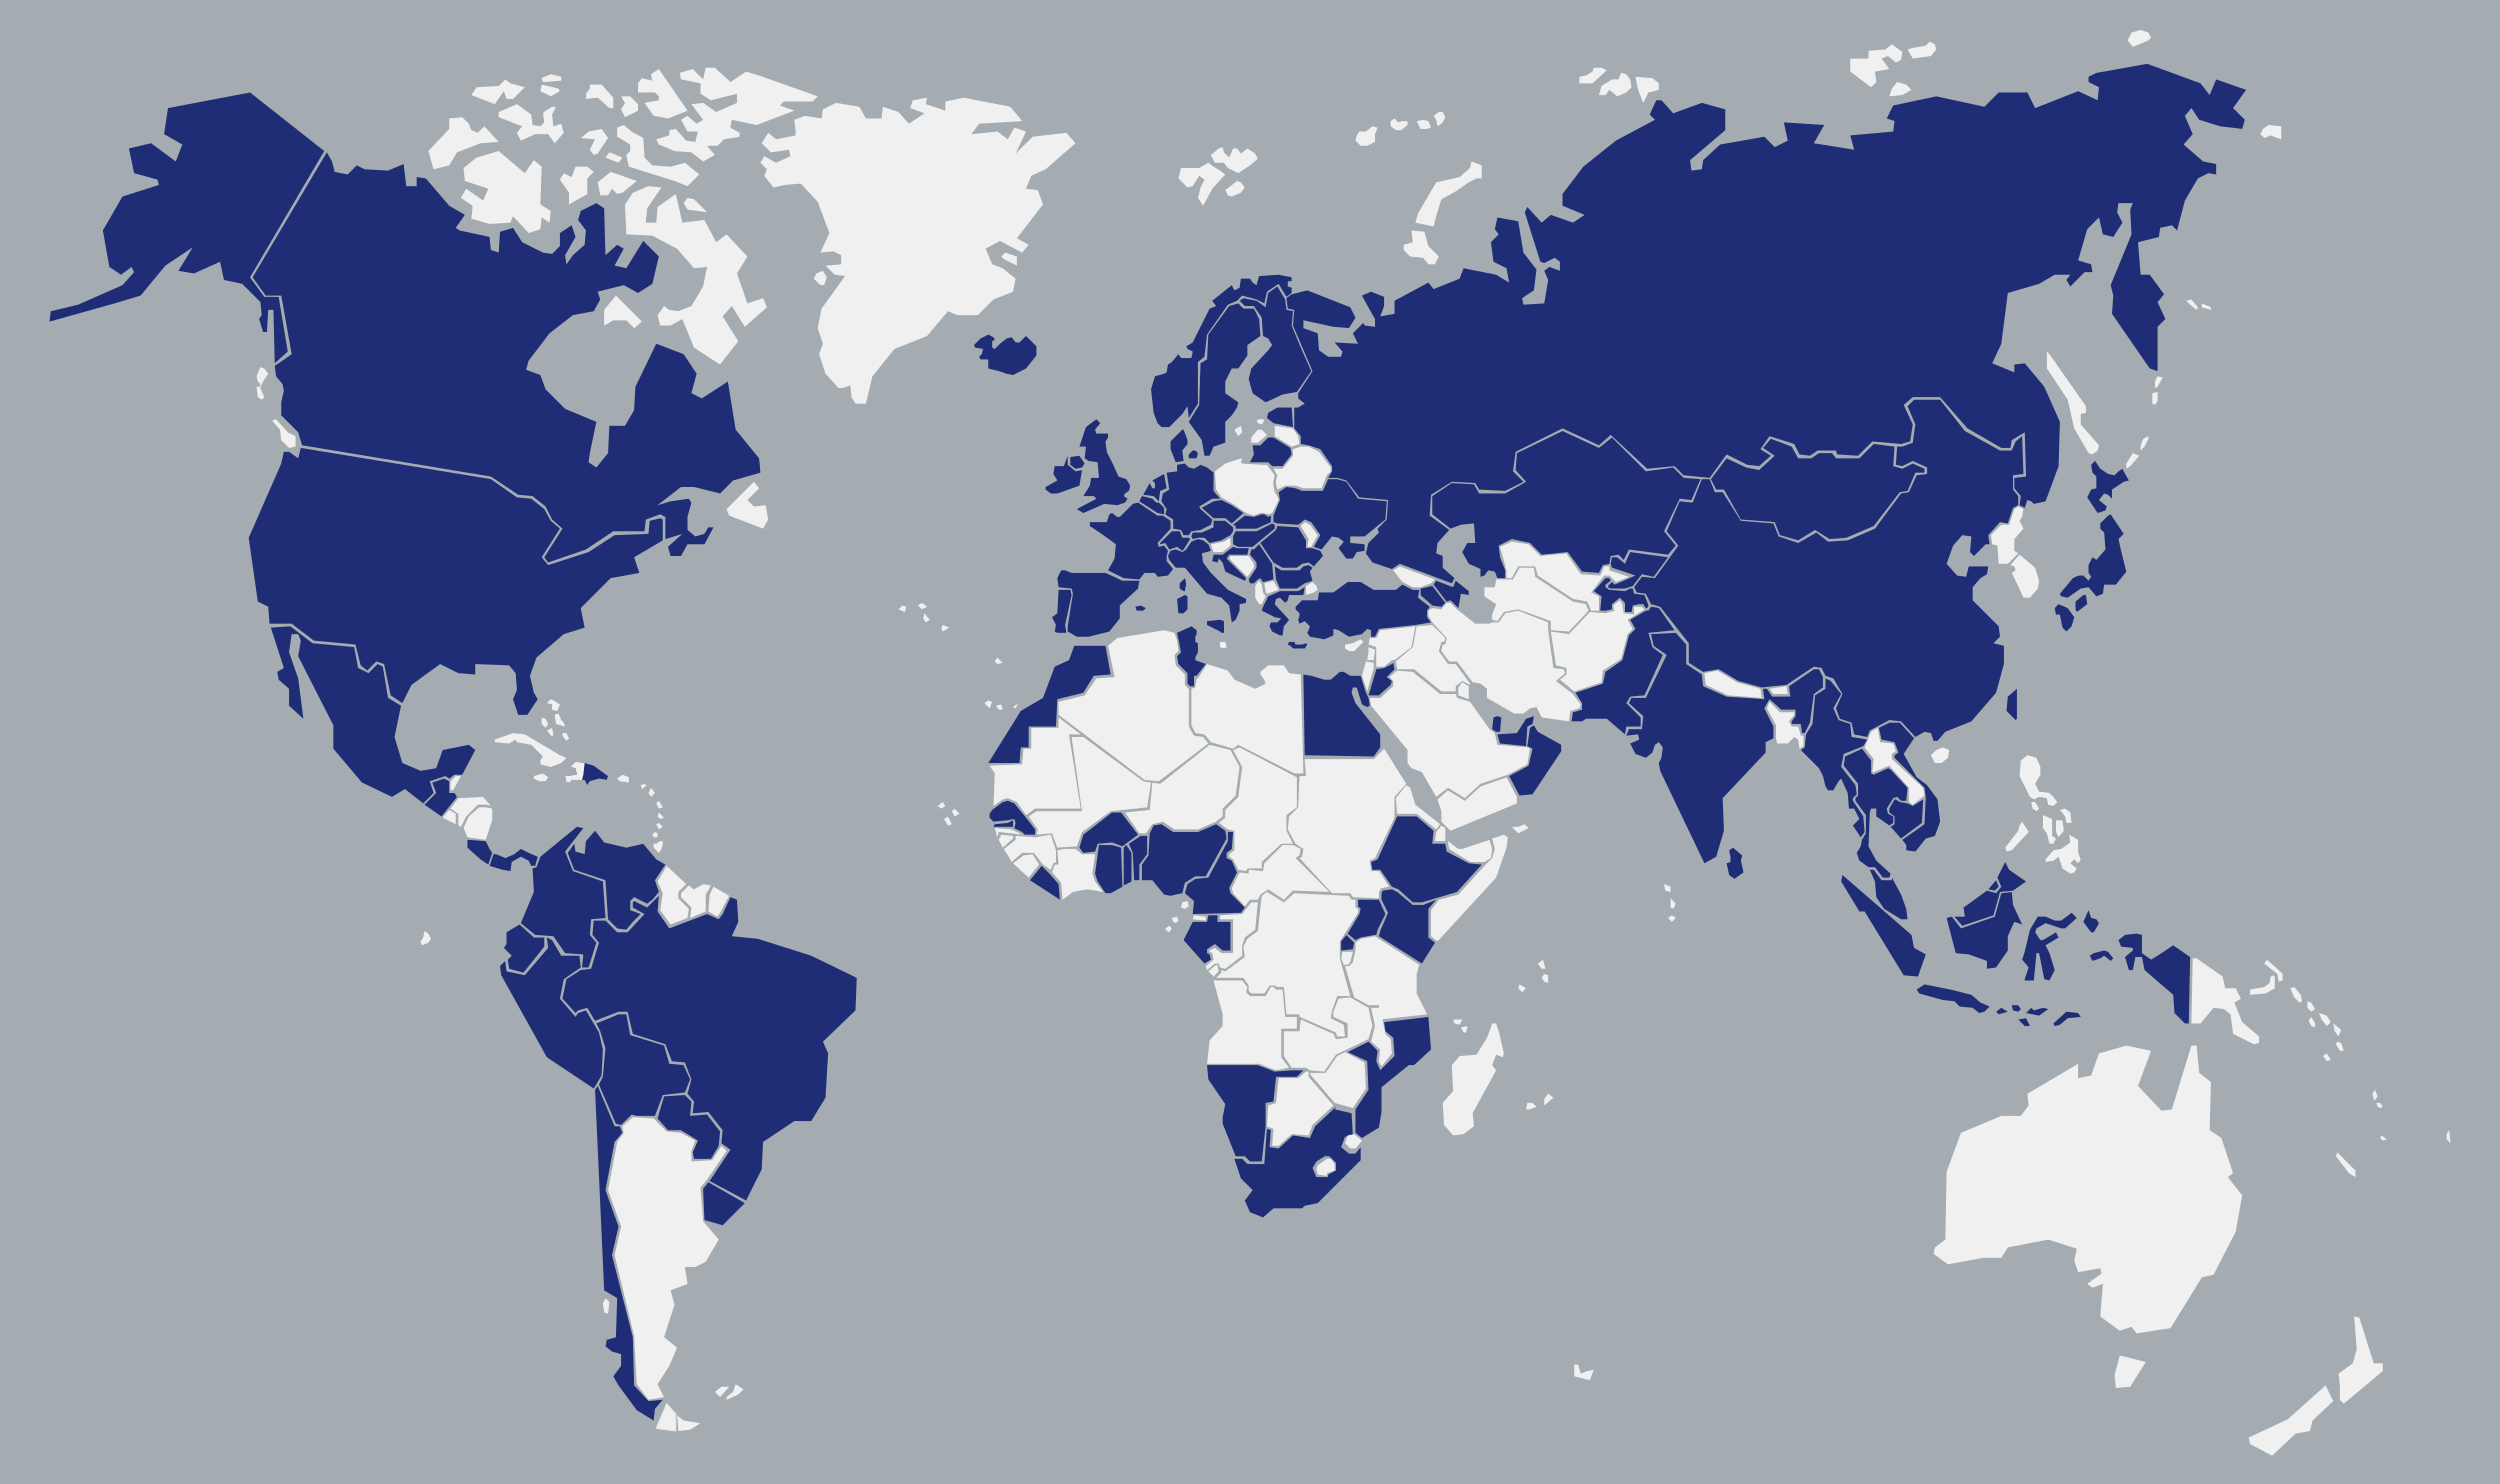 <?xml version="1.0" encoding="UTF-8"?>
<!DOCTYPE svg PUBLIC "-//W3C//DTD SVG 1.1//EN" "http://www.w3.org/Graphics/SVG/1.1/DTD/svg11.dtd">
<!-- Creator: CorelDRAW X6 -->
<svg xmlns="http://www.w3.org/2000/svg" xml:space="preserve" width="1920px" height="1140px" version="1.1" style="shape-rendering:geometricPrecision; text-rendering:geometricPrecision; image-rendering:optimizeQuality; fill-rule:evenodd; clip-rule:evenodd"
viewBox="0 0 1920 1140"
 xmlns:xlink="http://www.w3.org/1999/xlink"
 baseProfile="tiny"
 xmlns:svg="http://www.w3.org/2000/svg">
 <rect x="0" y="0" width="1920" height="1140" fill="#808080" stroke="none"/>
 <defs>
  <style type="text/css">
   <![CDATA[
    .str0 {stroke:#E6E6E6;stroke-width:0.864}
    .fil1 {fill:#1F2D76}
    .fil2 {fill:#F0F0F0}
    .fil0 {fill:#D9EFFB;fill-opacity:0.4}
   ]]>
  </style>
 </defs>
 <g id="Layer_x0020_2">
  <polygon class="fil0" points="0,0 1920,0 1920,1140 0,1140 "/>
 </g>
 <g id="Layer_x0020_1">
  <polygon id="kalimantan" class="fil1" points="1537,686 1532,704 1506,713 1499,704 1495,705 1502,732 1512,733 1526,738 1526,744 1533,743 1542,730 1542,719 1547,708 1553,710 1546,695 1545,685 1537,686 "/>
  <polygon id="mexico" class="fil1" points="208,482 218,513 213,516 214,522 222,529 222,542 233,552 229,521 222,501 224,487 229,487 231,492 229,504 256,557 256,575 278,601 301,612 311,606 325,617 333,609 330,600 342,596 345,598 349,595 355,595 365,576 360,572 340,576 335,590 323,592 309,586 303,566 308,542 298,536 294,512 290,510 283,517 275,513 272,497 240,494 223,481 208,482 "/>
  <polygon id="estonia" class="fil1" points="992,313 981,313 974,317 973,321 978,325 993,328 992,313 "/>
  <polygon id="algeria" class="fil2" points="902,486 894,484 858,490 851,496 856,520 842,521 833,534 813,539 813,549 879,599 890,600 928,571 924,566 917,565 913,558 913,529 910,526 910,518 903,511 902,503 905,500 904,492 902,486 "/>
  <polygon id="morocco" class="fil1" points="849,496 825,496 821,507 810,512 801,536 784,546 759,586 783,586 784,574 790,574 790,558 811,558 812,537 832,532 840,519 853,518 849,496 "/>
  <polygon id="senegal" class="fil1" points="770,616 762,622 760,625 760,628 763,631 773,630 779,629 780,632 779,636 785,639 787,641 795,641 795,637 788,628 779,617 774,615 770,616 "/>
  <polygon id="liberia" class="fil1" points="791,676 814,691 813,679 806,671 800,665 791,676 "/>
  <polygon id="burkina" class="fil1" points="854,624 861,624 874,641 862,650 854,647 843,648 841,654 832,655 829,651 832,641 854,624 "/>
  <polygon id="ghana" class="fil1" points="841,671 843,677 849,686 853,686 862,681 861,651 854,649 844,649 841,671 "/>
  <polygon id="togo" class="fil1" points="863,680 869,677 869,655 865,649 863,651 863,680 "/>
  <polygon id="benin" class="fil1" points="871,676 875,676 875,664 881,656 881,642 876,642 867,648 870,655 871,676 "/>
  <polygon id="nigeria" class="fil1" points="877,676 885,676 894,687 899,688 903,687 908,686 910,678 918,673 926,673 942,644 941,638 934,633 920,639 901,639 892,633 886,634 883,640 882,657 877,664 877,676 "/>
  <polygon id="tunisia" class="fil1" points="904,486 915,481 919,484 919,487 918,489 918,493 920,494 920,501 918,505 918,507 926,510 919,519 917,519 917,527 914,527 912,525 912,517 905,510 904,504 907,501 904,486 "/>
  <polygon id="egypt" class="fil1" points="1001,518 1007,519 1017,522 1022,522 1029,516 1032,516 1037,519 1044,519 1045,519 1049,532 1051,536 1052,542 1050,543 1046,541 1042,528 1039,528 1038,532 1041,540 1060,564 1060,574 1055,581 1002,580 1001,518 "/>
  <polygon id="cameroon" class="fil1" points="910,686 917,692 916,702 953,701 956,697 945,686 944,682 950,670 946,661 942,659 942,655 946,652 947,639 943,639 943,646 928,674 918,675 912,679 910,686 "/>
  <polygon id="ethiopia" class="fil1" points="1058,660 1073,627 1088,627 1101,638 1100,648 1110,648 1111,654 1128,663 1138,664 1119,685 1092,693 1085,693 1074,683 1069,681 1060,668 1054,668 1053,662 1058,660 "/>
  <polygon id="gabon" class="fil1" points="928,703 927,708 916,708 909,722 925,740 930,737 929,733 927,732 927,729 933,725 939,730 945,730 945,708 935,708 935,703 928,703 "/>
  <polygon id="rwanda" class="fil1" points="1034,718 1040,724 1039,729 1030,730 1030,723 1034,718 "/>
  <polygon id="uganda" class="fil1" points="1035,717 1041,722 1045,720 1056,718 1057,718 1058,714 1064,702 1059,691 1043,691 1043,696 1045,698 1044,702 1035,717 "/>
  <polygon id="kenya" class="fil1" points="1061,691 1066,701 1060,715 1059,719 1092,740 1102,724 1097,720 1097,698 1103,691 1093,695 1085,695 1073,685 1069,683 1062,684 1061,686 1061,691 "/>
  <polygon id="mozambique" class="fil1" points="1041,870 1046,874 1059,866 1061,854 1061,835 1082,818 1086,818 1099,806 1097,781 1063,785 1064,792 1070,797 1071,811 1060,822 1057,815 1058,807 1051,800 1035,808 1050,815 1051,837 1041,852 1041,870 "/>
  <polygon id="namibia" class="fil1" points="949,888 956,888 960,892 969,892 972,865 972,847 978,846 980,827 996,827 1001,822 992,822 979,823 966,818 927,818 928,829 941,848 939,858 939,863 949,888 "/>
  <polygon id="botswana" class="fil2" points="973,865 978,867 977,880 982,880 992,871 1005,872 1008,864 1024,849 1005,827 1005,823 1003,823 997,828 982,828 980,847 974,849 973,865 "/>
  <path id="south_x0020_africa" class="fil1" d="M1026 850l-16 15 -4 9 -13 -2 -11 10 -7 -1 1 -13 -3 -1 -2 27 -13 0 -4 -4 -6 0 5 15 9 9 -6 8 4 9 10 4 8 -7 22 0 2 -2 10 -2 33 -33 0 -10 -4 5 -5 0 -6 -5 3 -8 6 -1 -1 -17 -13 -3 0 0zm-8 38l3 0 5 5 0 6 -6 3 0 2 -9 0 -3 -7 3 -5 8 -5 0 0z"/>
  <polygon id="australia" class="fil2" points="1495,900 1494,952 1486,958 1485,963 1496,971 1523,966 1537,966 1542,958 1573,952 1595,959 1593,968 1596,977 1613,974 1614,978 1603,986 1607,989 1615,986 1613,1011 1628,1022 1637,1019 1641,1024 1667,1020 1691,981 1700,979 1717,946 1722,918 1711,904 1715,901 1706,874 1697,868 1698,831 1689,824 1687,803 1683,803 1668,852 1660,853 1642,834 1652,807 1633,803 1612,809 1606,826 1596,828 1596,817 1557,840 1558,849 1552,857 1537,857 1506,870 1495,900 "/>
  <polygon id="sumatra" class="fil1" points="1415,672 1414,677 1428,700 1432,700 1462,749 1473,750 1479,733 1470,728 1468,718 1415,672 "/>
  <polygon id="east_x0020_malaysia" class="fil1" points="1501,704 1507,711 1531,703 1536,685 1546,684 1556,677 1543,668 1540,662 1534,674 1537,681 1533,686 1526,684 1508,697 1509,704 1501,704 "/>
  <polygon id="sulawesi" class="fil1" points="1553,737 1558,743 1555,752 1555,753 1562,753 1564,732 1566,732 1570,752 1574,753 1578,745 1574,732 1571,726 1581,720 1579,716 1569,722 1567,722 1563,716 1564,713 1571,709 1583,713 1586,713 1595,705 1591,701 1583,707 1578,707 1571,704 1565,704 1559,714 1555,731 1553,737 "/>
  <polygon id="maluku" class="fil1" points="1604,699 1600,708 1606,716 1608,716 1611,711 1612,709 1610,706 1606,705 1604,699 "/>
  <polygon id="seram" class="fil1" points="1616,730 1608,732 1605,734 1607,738 1613,736 1616,734 1621,738 1623,736 1619,731 1616,730 "/>
  <polygon id="java" class="fil1" points="1478,756 1472,760 1474,763 1492,768 1501,769 1505,773 1515,774 1520,778 1524,777 1528,773 1521,770 1514,764 1498,760 1478,756 "/>
  <polygon id="bali" class="fil1" points="1537,774 1533,777 1535,779 1542,777 1537,774 "/>
  <polygon id="lombok" class="fil1" points="1545,772 1546,776 1550,777 1552,775 1550,772 1545,772 "/>
  <polygon id="sumba" class="fil1" points="1556,782 1550,783 1555,788 1559,788 1556,782 "/>
  <polygon id="flores" class="fil1" points="1558,776 1556,778 1566,780 1573,775 1569,774 1562,776 1560,774 1558,776 "/>
  <polygon id="timor" class="fil1" points="1587,777 1577,786 1578,788 1582,787 1588,782 1598,781 1596,778 1587,777 "/>
  <polygon id="taiwan" class="fil1" points="1549,529 1542,535 1541,546 1548,553 1549,552 1549,529 "/>
  <polygon id="domincan_x0020_republic" class="fil2" points="467,596 456,588 451,587 449,599 451,603 453,600 460,598 466,599 467,596 "/>
  <polygon id="sri_x0020_lanka" class="fil1" points="1328,653 1329,658 1329,662 1326,663 1328,672 1332,675 1339,670 1337,661 1338,657 1331,651 1328,653 "/>
  <polygon id="irian_x0020_jaya" class="fil1" points="1641,717 1632,718 1627,722 1629,727 1638,728 1638,730 1632,735 1635,745 1638,745 1640,735 1645,735 1647,745 1669,764 1670,778 1678,786 1681,786 1682,735 1669,726 1657,734 1652,737 1645,732 1645,718 1641,717 "/>
  <polygon id="guatemala" class="fil1" points="326,618 339,627 351,612 349,609 345,609 345,600 341,598 332,601 335,609 326,618 "/>
  <polygon id="el_x0020_salvador" class="fil2" points="340,628 350,633 350,625 345,622 340,628 "/>
  <polygon id="nicaragua" class="fil2" points="373,620 378,621 378,630 373,645 359,643 356,636 360,627 368,620 373,620 "/>
  <polygon id="costa_x0020_rica" class="fil1" points="373,646 376,652 378,655 375,664 369,660 359,651 359,645 373,646 "/>
  <polygon id="panama" class="fil1" points="379,656 376,665 386,668 392,669 393,662 400,658 406,661 408,665 411,665 413,658 406,655 400,652 395,656 388,659 381,656 379,656 "/>
  <polygon id="colombia" class="fil1" points="448,636 443,635 415,658 412,666 409,667 410,685 400,709 411,718 425,719 434,732 448,733 447,743 452,743 458,724 453,718 454,706 465,705 463,677 440,669 434,654 448,636 "/>
  <polygon id="venezuela" class="fil1" points="441,648 442,654 449,656 450,646 457,638 464,647 481,651 494,648 504,660 511,664 503,676 506,685 501,691 497,694 487,689 484,692 484,699 492,702 486,708 481,714 474,713 467,706 465,676 441,668 436,655 441,648 "/>
  <polygon id="ecuador" class="fil1" points="399,710 389,716 389,725 387,728 393,734 390,737 391,744 402,747 418,727 418,720 410,720 399,710 "/>
  <polygon id="peru" class="fil1" points="388,738 384,742 385,749 420,812 456,836 462,826 463,806 460,793 450,776 444,778 442,781 430,767 433,752 446,743 445,734 431,734 424,722 420,720 421,728 403,749 389,746 388,738 "/>
  <polygon id="bolivia" class="fil1" points="458,786 475,779 481,779 484,795 510,803 514,817 525,818 530,829 526,839 509,841 503,857 489,857 485,856 477,864 473,863 460,833 463,827 465,805 461,792 458,786 "/>
  <polygon id="paraguay" class="fil1" points="526,841 531,846 530,857 543,856 553,869 552,880 546,890 533,890 532,885 536,876 523,868 513,868 505,859 510,842 526,841 "/>
  <polygon id="uruguay" class="fil1" points="544,908 540,913 541,937 555,941 572,924 544,908 "/>
  <polygon id="argentina" class="fil2" points="554,880 558,884 543,906 538,912 540,938 552,952 542,969 534,973 526,973 528,986 515,991 518,1002 510,1027 520,1035 514,1049 505,1063 510,1073 498,1075 489,1063 487,1026 472,964 477,942 467,914 474,877 479,870 478,865 486,858 502,859 512,869 523,870 534,876 531,884 531,892 547,891 554,880 "/>
  <polygon id="tierra_x0020_del_x0020_fuego_x0020_chile" class="fil2 str0" points="512,1078 504,1097 519,1099 519,1086 512,1078 "/>
  <polygon id="tierra_x0020_del_x0020_fuego_x0020_argentina" class="fil2" points="520,1087 521,1099 530,1098 538,1093 525,1091 520,1087 "/>
  <polygon id="chile" class="fil1" points="509,1075 503,1082 502,1091 489,1083 475,1064 471,1057 477,1049 477,1040 470,1038 465,1034 466,1029 473,1027 474,997 464,991 457,837 459,834 472,865 476,865 478,870 472,877 465,914 475,942 470,964 486,1027 487,1064 498,1076 509,1075 "/>
  <polygon id="chiloe" class="fil2" points="465,997 463,1001 464,1008 467,1009 468,1000 465,997 "/>
  <polygon id="brazil" class="fil1" points="573,922 585,898 586,877 610,861 623,861 634,843 636,809 632,800 657,776 658,751 623,734 582,721 562,719 567,708 566,691 561,689 555,702 552,706 543,702 514,713 505,700 506,688 497,697 487,692 486,693 486,697 495,702 482,716 474,716 465,707 456,707 455,718 460,724 454,744 446,745 435,752 432,767 442,778 444,776 451,774 457,784 475,777 482,777 486,794 511,802 516,815 526,816 531,829 528,840 533,846 532,855 544,854 555,868 554,878 561,883 545,907 573,922 "/>
  <polygon id="belize" class="fil2" points="346,600 346,607 348,607 354,596 350,596 346,600 "/>
  <polygon id="russia" class="fil1" points="1612,167 1615,180 1623,182 1630,171 1626,163 1627,156 1638,156 1636,161 1637,180 1621,219 1623,227 1622,241 1651,283 1657,285 1657,251 1663,245 1657,232 1662,226 1651,211 1644,211 1642,186 1658,182 1659,175 1668,173 1672,177 1678,154 1688,137 1696,133 1702,134 1702,126 1692,124 1677,111 1684,103 1678,89 1683,83 1689,92 1705,97 1722,99 1724,92 1715,83 1725,69 1702,61 1697,73 1690,64 1649,49 1610,56 1604,59 1604,63 1612,67 1611,77 1596,70 1563,83 1557,71 1535,71 1524,82 1487,74 1454,81 1449,91 1455,93 1454,101 1421,104 1424,115 1393,110 1401,96 1370,94 1373,108 1363,113 1355,105 1321,111 1308,123 1307,130 1299,131 1298,123 1325,100 1325,84 1307,79 1285,87 1276,77 1272,77 1267,88 1271,92 1241,108 1216,128 1200,149 1200,158 1217,165 1208,171 1191,165 1184,171 1173,159 1171,163 1183,201 1186,202 1194,198 1198,201 1198,208 1190,205 1186,208 1189,215 1186,233 1170,234 1169,229 1178,223 1180,207 1170,194 1166,170 1150,167 1148,176 1151,180 1145,186 1147,201 1157,206 1159,217 1149,211 1124,206 1121,214 1101,222 1097,217 1071,231 1071,241 1060,243 1063,235 1063,228 1053,224 1046,227 1052,238 1056,245 1056,251 1048,250 1047,248 1039,256 1043,264 1025,263 1031,270 1030,274 1020,274 1013,269 1012,256 1001,252 1001,246 1024,251 1036,252 1041,244 1037,236 1004,223 992,226 988,229 989,237 994,238 993,250 1008,285 997,302 997,306 1002,310 997,313 994,313 994,329 999,335 999,341 1005,342 1014,345 1023,358 1023,362 1020,367 1027,367 1034,369 1044,382 1066,384 1065,399 1058,406 1059,409 1051,417 1049,425 1054,432 1069,437 1075,433 1115,448 1117,444 1108,436 1108,427 1103,425 1104,417 1113,407 1098,396 1099,380 1115,370 1133,371 1136,376 1156,377 1170,370 1162,362 1164,347 1200,329 1228,342 1237,334 1265,360 1286,358 1293,365 1313,367 1326,349 1342,357 1351,358 1360,350 1352,345 1359,335 1378,341 1382,349 1390,350 1396,346 1410,346 1411,349 1427,350 1438,339 1460,341 1467,339 1469,326 1462,311 1469,305 1490,305 1511,329 1537,344 1544,344 1545,338 1555,332 1556,366 1547,367 1547,375 1552,381 1551,388 1555,390 1557,384 1560,385 1562,387 1571,385 1581,358 1582,324 1570,297 1555,279 1547,280 1547,286 1530,279 1537,264 1542,225 1566,218 1578,211 1590,211 1587,215 1590,220 1601,209 1607,209 1606,203 1596,200 1603,176 1612,167 "/>
  <polygon id="china" class="fil1" points="1307,368 1300,386 1290,385 1280,408 1289,419 1271,444 1261,443 1255,451 1257,455 1264,456 1268,464 1275,466 1297,494 1297,509 1308,516 1320,514 1335,523 1353,528 1362,527 1372,526 1393,512 1399,513 1402,519 1408,521 1415,533 1410,544 1413,552 1422,555 1424,564 1434,566 1436,561 1451,553 1460,554 1471,566 1478,562 1483,563 1485,569 1488,569 1494,562 1514,554 1533,532 1539,510 1539,496 1531,494 1536,489 1535,481 1515,461 1515,451 1521,444 1526,441 1527,435 1512,435 1510,443 1503,442 1495,433 1500,419 1507,411 1514,412 1513,424 1516,427 1525,418 1528,418 1527,411 1536,401 1542,402 1546,390 1550,388 1550,381 1546,376 1546,365 1554,364 1553,335 1548,339 1545,346 1536,346 1509,331 1490,307 1470,307 1465,312 1471,326 1469,340 1461,343 1457,343 1456,357 1461,358 1469,354 1480,359 1480,364 1472,365 1466,378 1460,379 1440,406 1419,415 1404,416 1395,409 1381,417 1366,412 1362,402 1337,400 1323,378 1317,378 1313,368 "/>
  <polygon id="kazakhstan" class="fil1" points="1114,406 1122,403 1132,402 1133,417 1127,417 1123,424 1128,433 1137,437 1137,443 1140,442 1143,438 1148,439 1150,444 1156,444 1156,438 1152,428 1151,419 1161,414 1175,417 1184,426 1204,424 1215,439 1228,440 1231,434 1236,433 1237,427 1243,426 1247,430 1251,422 1281,426 1287,419 1278,408 1290,383 1299,384 1306,368 1293,367 1285,359 1264,362 1238,336 1228,344 1200,331 1165,348 1164,361 1172,370 1156,379 1136,379 1132,372 1115,371 1100,381 1100,395 1114,406 "/>
  <polygon id="tajikistan" class="fil1" points="1224,454 1233,444 1236,444 1237,446 1233,449 1233,451 1236,453 1248,454 1252,452 1254,452 1255,456 1263,457 1266,465 1265,467 1264,467 1262,464 1259,464 1254,465 1253,470 1248,470 1248,463 1244,459 1238,464 1238,468 1233,469 1229,469 1230,458 1224,454 "/>
  <polygon id="pakistan" class="fil1" points="1210,532 1215,540 1215,545 1208,547 1207,554 1215,554 1218,552 1234,552 1248,564 1249,558 1260,558 1260,551 1249,540 1252,535 1263,534 1277,503 1269,497 1266,486 1286,484 1274,467 1268,466 1266,469 1264,469 1252,476 1256,483 1251,488 1246,507 1233,516 1231,525 1210,532 "/>
  <polygon id="india" class="fil1" points="1309,663 1318,658 1324,638 1323,613 1356,578 1356,570 1362,567 1362,558 1355,544 1359,537 1368,545 1379,545 1379,550 1376,554 1376,556 1383,556 1384,563 1386,563 1390,555 1393,533 1400,528 1400,520 1397,514 1393,514 1374,527 1375,535 1361,535 1357,529 1354,529 1355,537 1326,535 1308,527 1307,518 1295,510 1295,495 1287,486 1268,487 1270,496 1280,503 1264,536 1253,536 1251,540 1262,550 1261,560 1251,560 1249,565 1258,564 1259,568 1252,571 1256,579 1264,582 1269,578 1271,572 1274,570 1277,574 1276,582 1274,586 1275,592 1309,663 "/>
  <polygon id="thailand" class="fil1" points="1430,575 1437,584 1437,594 1439,595 1450,590 1452,591 1465,605 1464,615 1460,615 1457,612 1454,613 1449,621 1450,625 1454,627 1454,632 1451,634 1441,627 1441,621 1437,621 1436,624 1435,650 1441,661 1452,671 1451,674 1446,674 1440,666 1435,666 1428,661 1426,655 1429,650 1430,645 1433,640 1433,626 1425,615 1425,613 1427,611 1427,602 1416,588 1417,581 1430,575 "/>
  <polygon id="malaysia" class="fil1" points="1436,668 1440,677 1441,689 1447,698 1460,706 1465,706 1464,698 1460,687 1453,674 1453,676 1445,676 1439,668 1436,668 "/>
  <polygon id="cambodia" class="fil1" points="1452,635 1460,644 1476,632 1477,614 1469,619 1465,617 1459,616 1456,614 1455,614 1451,621 1451,624 1455,627 1455,633 1452,635 "/>
  <polygon id="georgia" class="fil2" points="1070,438 1077,447 1085,451 1091,451 1099,448 1102,445 1075,435 1070,438 "/>
  <polygon id="armenia" class="fil1" points="1100,450 1110,463 1107,466 1100,465 1091,457 1091,452 1100,450 "/>
  <polygon id="azerbaijan" class="fil1" points="1103,446 1101,449 1111,462 1114,461 1120,467 1122,456 1128,457 1128,454 1118,446 1116,451 1103,446 "/>
  <polygon id="turkey" class="fil1" points="1077,449 1072,453 1055,453 1045,447 1035,447 1024,455 1013,455 1012,461 1000,461 995,466 995,468 998,471 998,473 997,476 998,479 1002,477 1006,481 1005,484 1004,486 1006,489 1017,491 1024,488 1024,483 1028,484 1036,489 1046,487 1050,483 1053,484 1053,489 1056,489 1059,483 1087,480 1099,478 1096,474 1096,469 1098,466 1089,459 1090,453 1085,453 1077,449 "/>
  <polygon id="lebanon" class="fil2" points="1051,497 1051,501 1050,507 1055,507 1056,499 1051,497 "/>
  <polygon id="finland" class="fil1" points="970,258 974,260 977,265 974,269 961,283 959,291 962,302 972,309 985,303 996,301 1007,285 999,267 992,250 993,239 988,238 987,230 981,220 974,225 972,236 965,231 955,229 952,231 956,235 963,235 969,244 970,258 "/>
  <polygon id="lithuania" class="fil1" points="978,336 974,336 968,342 962,342 963,349 960,355 971,355 974,355 977,358 985,358 992,349 991,344 978,336 "/>
  <polygon id="belarus" class="fil2" points="978,360 981,365 980,369 980,372 981,376 987,373 995,373 1001,375 1015,375 1019,365 1022,362 1022,359 1013,347 1005,343 999,343 993,345 993,350 985,360 978,360 "/>
  <polygon id="spain" class="fil1" points="849,440 823,440 818,438 815,438 812,444 813,451 823,452 824,456 820,481 820,485 827,489 836,489 852,485 860,475 860,465 874,452 875,446 862,446 849,440 "/>
  <polygon id="portugal" class="fil1" points="813,453 812,471 808,474 809,476 811,480 810,485 812,486 819,486 818,480 823,457 822,453 813,453 "/>
  <polygon id="majorca" class="fil1" points="876,465 872,466 873,469 878,469 880,467 876,465 "/>
  <polygon id="sardinia" class="fil1" points="910,457 904,460 905,471 909,471 912,468 912,458 910,457 "/>
  <polygon id="corsica" class="fil1" points="910,444 906,448 906,452 909,454 910,454 911,448 910,444 "/>
  <polygon id="france" class="fil1" points="874,386 870,387 860,397 858,397 854,394 852,395 850,401 837,401 837,404 846,410 857,418 856,429 851,438 863,444 875,445 879,440 887,440 889,443 897,442 901,437 896,431 896,427 897,423 894,419 890,420 889,417 899,406 899,400 893,396 889,396 874,386 "/>
  <polygon id="netherlands" class="fil1" points="894,364 885,369 887,371 887,375 885,375 883,371 878,380 886,381 889,384 890,385 891,377 896,375 894,364 "/>
  <polygon id="belgium" class="fil1" points="877,381 875,385 889,394 894,395 894,390 890,386 888,386 885,383 877,381 "/>
  <polygon id="germany" class="fil1" points="896,363 904,362 904,357 910,356 913,359 917,360 922,357 927,359 932,363 932,377 937,383 931,383 921,389 922,391 931,399 930,403 922,407 915,408 913,411 909,411 907,407 901,406 901,399 895,395 896,391 892,385 893,379 898,376 896,363 "/>
  <polygon id="czech" class="fil1" points="932,398 938,398 941,398 946,402 955,394 946,388 938,384 932,385 923,390 932,398 "/>
  <polygon id="slovakia" class="fil1" points="947,403 949,404 949,406 965,406 976,401 976,396 974,397 971,395 969,395 963,397 956,396 947,403 "/>
  <polygon id="austria" class="fil1" points="916,409 915,412 916,414 920,413 925,413 929,417 938,415 945,411 947,408 947,405 941,400 932,400 932,405 923,409 916,409 "/>
  <polygon id="hungary" class="fil1" points="949,408 947,412 947,418 951,420 962,420 979,406 979,403 977,402 965,408 949,408 "/>
  <polygon id="slovenia" class="fil2" points="945,413 940,416 930,418 932,424 939,424 945,419 945,413 "/>
  <polygon id="croatia" class="fil1" points="947,420 939,426 932,426 931,431 935,432 936,429 939,432 941,439 956,446 957,444 942,429 944,426 958,426 959,421 950,421 947,420 "/>
  <polygon id="italy" class="fil1" points="899,423 897,427 898,430 903,436 910,436 927,456 938,459 944,465 946,478 949,476 952,469 952,464 957,463 957,460 943,453 930,440 924,432 923,425 930,423 928,418 924,415 920,414 915,416 911,422 908,424 903,422 899,423 "/>
  <polygon id="sicily" class="fil1" points="940,477 937,476 927,477 927,480 937,485 938,486 940,486 940,477 "/>
  <polygon id="ukraine" class="fil1" points="988,374 982,378 983,384 978,396 978,401 981,402 997,403 1002,399 1007,401 1014,411 1009,420 1015,422 1023,412 1028,413 1032,416 1028,421 1034,429 1039,429 1042,424 1048,423 1048,418 1037,417 1037,412 1048,412 1059,403 1064,399 1065,385 1043,383 1034,370 1027,368 1020,368 1016,377 1000,377 995,375 988,374 "/>
  <polygon id="romania" class="fil1" points="981,404 980,407 968,417 978,432 985,436 996,436 1000,433 1005,432 1009,435 1016,427 1014,423 1008,421 1003,421 1003,415 997,405 981,404 "/>
  <polygon id="bulgaria" class="fil1" points="979,435 980,445 983,452 996,452 1002,448 1008,446 1006,439 1008,436 1005,434 1001,435 998,438 984,438 979,435 "/>
  <polygon id="albania" class="fil2" points="964,450 964,459 967,464 969,464 972,458 970,455 969,449 967,446 964,450 "/>
  <polygon id="macedonia" class="fil2" points="978,446 971,448 972,454 973,456 982,453 978,446 "/>
  <polygon id="greece" class="fil1" points="970,466 969,469 979,474 984,475 981,478 976,478 975,481 977,485 983,488 985,488 986,481 990,476 979,464 980,460 983,459 987,463 989,461 990,457 1001,457 1002,451 997,454 983,454 974,458 970,466 "/>
  <polygon id="crete" class="fil1" points="990,493 994,493 995,495 1000,495 1003,494 1004,495 1002,498 993,498 991,496 989,495 990,493 "/>
  <polygon id="papua_x0020_new_x0020_guinea" class="fil2" points="1684,736 1683,786 1690,786 1700,774 1708,775 1713,779 1715,794 1731,802 1735,801 1735,796 1722,785 1716,770 1721,767 1717,759 1709,759 1707,750 1687,736 1684,736 "/>
  <polygon id="mauretania" class="fil2" points="760,588 764,594 763,619 770,614 774,613 781,616 788,626 795,621 830,621 821,564 830,564 813,551 813,559 792,559 792,575 786,575 785,587 760,588 "/>
  <polygon id="gambia" class="fil1" points="764,633 763,635 778,635 778,632 778,630 774,632 764,633 "/>
  <polygon id="casamance" class="fil2" points="764,636 766,643 767,639 785,641 777,637 764,636 "/>
  <polygon id="bissau" class="fil2" points="767,645 770,651 778,644 778,642 769,641 767,645 "/>
  <polygon id="guinee" class="fil2" points="771,652 777,662 785,655 794,655 801,664 807,668 809,663 811,662 811,653 807,641 795,643 780,642 780,645 771,652 "/>
  <polygon id="sierra_x0020_leone" class="fil2" points="778,663 790,674 798,664 793,656 786,657 778,663 "/>
  <polygon id="ivoire" class="fil2" points="816,691 824,685 835,683 847,685 841,677 839,671 841,656 831,656 826,652 817,652 812,653 813,664 810,664 808,670 815,678 816,691 "/>
  <polygon id="mali" class="fil2" points="790,627 796,623 831,623 823,566 832,566 878,600 884,601 881,620 853,623 831,639 827,650 812,651 808,640 796,641 797,637 790,627 "/>
  <polygon id="niger" class="fil2" points="875,640 880,640 885,633 893,631 902,637 920,637 934,631 939,627 939,621 949,611 952,589 945,576 929,572 891,602 885,601 883,622 864,624 875,640 "/>
  <polygon id="libya" class="fil2" points="915,529 918,528 919,521 920,521 927,510 943,515 948,522 964,529 972,525 971,522 968,518 968,516 974,511 986,511 990,517 999,518 1001,594 994,594 951,572 947,575 930,570 925,564 918,563 915,557 915,529 "/>
  <polygon id="chad" class="fil2" points="941,628 941,622 951,612 954,589 947,576 952,574 996,597 996,620 988,626 988,638 993,648 984,648 969,662 969,667 958,667 957,669 951,668 947,660 944,658 944,656 948,653 948,638 943,637 936,632 941,628 941,628 "/>
  <polygon id="sudan" class="fil2" points="997,620 998,596 1003,596 1002,583 1055,583 1063,575 1080,602 1071,612 1071,628 1056,659 1052,661 1053,669 1059,669 1067,681 1061,682 1059,685 1059,690 1039,689 1037,686 1023,686 998,659 1000,658 1001,652 995,648 989,637 990,627 997,620 "/>
  <polygon id="eritrea" class="fil2" points="1073,625 1072,613 1080,603 1083,605 1087,618 1106,633 1103,637 1088,625 1073,625 "/>
  <polygon id="djibouti" class="fil2" points="1103,639 1102,646 1110,646 1110,636 1107,634 1103,639 "/>
  <polygon id="somaliland" class="fil2" points="1112,646 1120,652 1123,652 1144,645 1146,652 1145,659 1140,662 1129,662 1113,652 1112,646 "/>
  <polygon id="soqotra" class="fil2" points="1161,635 1166,640 1172,637 1174,636 1171,633 1166,635 1161,635 "/>
  <polygon id="somalia" class="fil2" points="1146,644 1155,641 1158,643 1157,651 1149,674 1104,723 1099,719 1099,699 1105,691 1120,687 1141,664 1146,659 1148,652 1146,644 "/>
  <polygon id="centrafrique" class="fil2" points="947,686 956,696 960,691 966,691 968,687 974,683 986,691 993,684 1021,685 995,659 998,657 999,652 993,649 985,649 971,663 970,669 959,668 959,671 952,670 946,682 947,686 "/>
  <polygon id="sao_x0020_tome" class="fil2" points="895,713 898,711 900,713 898,716 896,715 895,713 "/>
  <polygon id="principe" class="fil2" points="900,705 904,704 905,707 903,709 901,708 900,705 "/>
  <polygon id="bioko" class="fil2" points="908,693 907,697 910,698 913,696 912,692 908,693 "/>
  <polygon id="equatorial_x0020_guinea" class="fil2" points="917,703 916,706 926,707 926,704 917,703 "/>
  <polygon id="congo" class="fil2" points="937,703 937,706 947,706 947,732 938,732 933,728 929,730 929,731 931,732 932,737 926,742 927,745 933,740 936,740 937,743 941,744 954,734 954,726 956,720 964,714 966,693 961,693 954,702 937,703 "/>
  <polygon id="cabinda" class="fil2" points="928,746 932,750 936,746 935,741 934,741 928,746 "/>
  <polygon id="drc" class="fil2" points="934,751 955,751 959,757 959,761 961,763 971,763 975,757 979,757 981,758 986,758 988,779 998,779 998,781 1026,793 1027,796 1033,796 1032,787 1022,782 1023,776 1027,765 1037,765 1029,736 1029,723 1043,701 1043,698 1041,697 1041,691 1038,691 1036,688 994,686 986,693 973,685 969,688 966,715 958,721 955,727 956,735 941,746 938,745 938,747 934,751 "/>
  <polygon id="burundi" class="fil2" points="1031,731 1039,731 1037,739 1035,741 1032,741 1030,736 1031,731 "/>
  <polygon id="tanzania" class="fil2" points="1060,783 1096,779 1088,763 1088,748 1090,741 1056,719 1045,721 1041,724 1041,730 1039,739 1036,742 1033,742 1040,766 1051,772 1059,772 1060,783 "/>
  <polygon id="zambia" class="fil2" points="986,811 992,820 1003,820 1006,822 1017,823 1026,810 1051,798 1054,788 1051,774 1037,766 1028,767 1024,777 1024,781 1035,786 1035,797 1026,798 1024,794 999,783 998,792 986,792 986,811 "/>
  <polygon id="angola" class="fil2" points="932,753 939,779 939,788 929,799 927,817 967,817 980,822 990,820 984,812 984,790 996,790 996,781 987,781 985,760 980,760 978,758 976,758 972,765 960,765 957,762 958,758 954,753 932,753 "/>
  <polygon id="malawi" class="fil2" points="1053,800 1060,806 1059,815 1061,819 1069,809 1068,798 1064,794 1060,774 1053,774 1056,788 1053,800 "/>
  <polygon id="zimbabwe" class="fil2" points="1007,826 1025,847 1039,851 1049,836 1048,816 1033,808 1027,811 1018,824 1006,824 1007,826 "/>
  <polygon id="swaziland" class="fil2" points="1040,871 1035,872 1033,878 1037,882 1041,882 1046,876 1040,871 "/>
  <polygon id="lesotho" class="fil2" points="1012,895 1019,890 1022,890 1025,894 1025,899 1019,901 1019,903 1012,902 1011,898 1012,895 "/>
  <polygon id="greenland" class="fil2" points="587,120 584,125 589,130 587,135 594,144 603,142 615,141 628,155 637,179 630,194 640,193 646,196 646,203 634,204 641,211 649,212 631,237 628,252 632,264 629,272 634,287 644,298 647,298 653,296 654,305 657,310 665,310 670,289 687,268 712,258 728,239 735,242 751,242 763,230 778,224 780,214 770,206 762,203 757,191 768,185 785,194 790,188 781,183 801,157 797,146 788,145 792,135 803,130 826,110 819,102 793,105 780,118 788,101 779,98 774,107 766,101 746,103 752,95 785,93 776,82 740,75 726,78 726,85 711,80 712,75 701,77 699,83 710,87 698,95 690,86 678,82 677,91 665,91 660,82 642,79 632,84 631,91 618,89 610,92 611,100 611,104 596,107 590,102 585,110 592,117 606,115 607,120 596,125 587,120 "/>
  <polygon id="disko" class="fil2" points="632,208 635,213 633,219 630,219 625,214 627,210 632,208 "/>
  <polygon id="milne" class="fil2" points="772,194 781,197 781,204 771,199 769,197 772,194 "/>
  <polygon id="tasmania" class="fil2" points="1628,1041 1624,1056 1625,1066 1636,1065 1648,1046 1628,1041 "/>
  <polygon id="new_x0020_zealand_x0020_north_x0020_island" class="fil2" points="1808,1011 1810,1036 1807,1047 1796,1055 1797,1064 1797,1075 1800,1078 1830,1053 1830,1047 1823,1047 1812,1012 1808,1011 "/>
  <polygon id="new_x0020_zealand_x0020_south_x0020_island" class="fil2" points="1786,1064 1792,1076 1776,1091 1774,1099 1763,1101 1745,1118 1728,1109 1727,1104 1757,1090 1786,1064 "/>
  <polygon id="new_x0020_caledonia" class="fil2" points="1795,885 1794,888 1804,901 1809,904 1809,899 1795,885 "/>
  <polygon id="brunei" class="fil1" points="1533,676 1527,683 1532,684 1535,681 1533,676 "/>
  <polygon id="new_x0020_ireland" class="fil2" points="1741,737 1739,740 1749,748 1750,754 1753,753 1753,748 1750,745 1741,737 "/>
  <polygon id="new_x0020_britain" class="fil2" points="1746,749 1744,750 1743,755 1739,758 1728,760 1728,764 1740,763 1747,759 1747,750 1746,749 "/>
  <polygon id="bougainville" class="fil2" points="1759,759 1762,766 1766,770 1768,769 1767,764 1762,758 1759,759 "/>
  <polygon id="choiseul" class="fil2" points="1772,769 1772,774 1775,777 1778,775 1775,770 1772,769 "/>
  <polygon id="new_x0020_georgia" class="fil2" points="1775,781 1773,784 1775,788 1778,789 1778,786 1775,781 "/>
  <polygon id="santa_x0020_isabel" class="fil2" points="1781,778 1783,783 1787,788 1790,785 1787,780 1781,778 "/>
  <polygon id="malaita" class="fil2" points="1792,786 1793,792 1796,796 1798,791 1792,786 "/>
  <polygon id="santa_x0020_ana" class="fil2" points="1795,800 1794,802 1797,807 1800,807 1798,801 1795,800 "/>
  <polygon id="rennell" class="fil2" points="1787,809 1784,811 1787,815 1790,814 1787,809 "/>
  <polygon id="espiritu_x0020_santo" class="fil2" points="1824,837 1822,840 1823,844 1824,845 1826,842 1824,837 "/>
  <polygon id="malakula" class="fil2" points="1825,847 1826,850 1828,851 1830,850 1828,847 1825,847 "/>
  <polygon id="efate" class="fil2" points="1829,872 1828,874 1830,876 1833,875 1829,872 "/>
  <polygon id="fiji" class="fil2" points="1881,868 1879,871 1879,875 1882,878 1881,868 "/>
  <polygon id="palawan" class="fil2" points="1553,631 1551,634 1550,638 1540,651 1541,654 1545,653 1558,639 1553,631 "/>
  <polygon id="negros" class="fil2" points="1569,626 1569,636 1572,640 1574,648 1577,648 1579,644 1576,642 1576,629 1569,626 "/>
  <polygon id="cebu" class="fil2" points="1579,630 1579,639 1581,643 1585,638 1584,630 1579,630 "/>
  <polygon id="samar" class="fil2" points="1582,622 1586,627 1587,632 1591,632 1590,624 1586,621 1582,622 "/>
  <polygon id="path7462" class="fil2" points="1589,641 1590,647 1583,652 1577,653 1571,660 1571,662 1577,661 1581,658 1584,667 1590,671 1593,670 1595,667 1590,663 1593,660 1596,663 1598,660 1596,655 1596,645 1589,641 "/>
  <polygon id="luzon" class="fil2" points="1557,580 1552,584 1551,596 1559,612 1562,614 1566,612 1572,613 1573,618 1577,619 1580,616 1577,612 1574,609 1566,608 1563,602 1567,595 1567,589 1564,582 1557,580 "/>
  <polygon id="mindoro" class="fil2" points="1560,616 1561,621 1564,623 1566,621 1563,616 1560,616 "/>
  <polygon id="hainan" class="fil2" points="1492,574 1487,576 1483,580 1486,586 1491,586 1496,582 1497,576 1492,574 "/>
  <polygon id="kyushu" class="fil1" points="1581,464 1578,467 1579,472 1582,472 1584,482 1587,485 1591,481 1593,474 1588,467 1581,464 "/>
  <polygon id="shikoku" class="fil1" points="1600,457 1594,462 1594,468 1595,470 1603,464 1602,457 1600,457 "/>
  <polygon id="honshu" class="fil1" points="1592,444 1582,456 1583,458 1588,459 1598,452 1604,451 1610,458 1615,456 1616,449 1625,449 1633,439 1629,423 1627,414 1631,410 1621,395 1619,396 1613,402 1613,406 1616,409 1617,422 1610,430 1607,428 1604,434 1604,440 1606,443 1604,446 1600,442 1597,442 1594,443 1592,444 "/>
  <polygon id="hokkaido" class="fil1" points="1609,354 1606,357 1607,363 1610,366 1610,375 1606,376 1603,382 1611,394 1617,392 1618,389 1612,384 1616,379 1619,380 1622,383 1622,376 1631,370 1635,369 1631,362 1630,360 1627,362 1624,365 1619,364 1613,360 1609,354 "/>
  <polygon id="iturup" class="fil2" points="1638,348 1633,356 1633,360 1636,358 1643,350 1638,348 "/>
  <polygon id="urup" class="fil2" points="1646,337 1644,342 1644,346 1647,343 1650,337 1650,335 1646,337 "/>
  <polygon id="paramushir" class="fil2" points="1657,289 1655,293 1655,298 1657,297 1661,290 1657,289 "/>
  <polygon id="onekotan" class="fil2" points="1653,302 1653,310 1655,311 1657,308 1657,301 1653,302 "/>
  <polygon id="sakhalin" class="fil2" points="1572,270 1572,283 1588,307 1593,329 1604,348 1607,349 1611,346 1612,342 1598,326 1598,318 1602,317 1602,312 1574,272 1572,270 "/>
  <polygon id="bering_x0020_island" class="fil2" points="1683,230 1679,231 1682,234 1687,238 1688,236 1683,230 "/>
  <polygon id="medny" class="fil2" points="1691,233 1691,236 1698,238 1698,236 1691,233 "/>
  <polygon id="st._x0020_lawrence_x0020_island" class="fil2" points="1742,96 1738,99 1736,103 1739,106 1744,104 1749,106 1752,107 1752,97 1742,96 "/>
  <polygon id="kerguelen" class="fil2" points="1209,1048 1209,1057 1221,1060 1224,1052 1219,1053 1214,1055 1212,1048 1209,1048 "/>
  <polygon id="mauritius" class="fil2" points="1189,840 1186,844 1186,849 1193,843 1189,840 "/>
  <polygon id="reunion" class="fil2" points="1177,847 1173,847 1172,852 1175,852 1180,850 1177,847 "/>
  <polygon id="madagascar" class="fil2" points="1146,786 1142,797 1134,810 1121,811 1115,818 1116,838 1108,847 1109,864 1116,872 1124,871 1132,865 1131,855 1149,822 1146,818 1149,810 1154,812 1155,809 1151,792 1149,786 1146,786 "/>
  <polygon id="grande_x0020_comore" class="fil2" points="1116,783 1117,786 1121,787 1123,783 1116,783 "/>
  <polygon id="mayotte" class="fil2" points="1122,789 1124,793 1126,793 1127,788 1122,789 "/>
  <polygon id="aldabra" class="fil2" points="1167,756 1166,759 1169,762 1172,759 1167,756 "/>
  <polygon id="praslin" class="fil2" points="1185,737 1181,740 1184,744 1187,744 1185,737 "/>
  <polygon id="mahe" class="fil2" points="1186,748 1184,751 1186,754 1189,755 1189,749 1186,748 "/>
  <polygon id="male" class="fil2" points="1278,679 1279,684 1283,685 1283,681 1278,679 "/>
  <polygon id="maldive" class="fil2" points="1283,690 1283,697 1285,698 1287,694 1283,690 "/>
  <polygon id="gan" class="fil2" points="1284,703 1281,705 1284,708 1287,705 1284,703 "/>
  <polygon id="flores_0" class="fil2" points="693,465 690,468 695,470 696,466 693,465 "/>
  <polygon id="terceira" class="fil2" points="708,463 705,465 708,468 712,466 708,463 "/>
  <polygon id="pico" class="fil2" points="710,471 709,475 711,478 714,476 710,471 "/>
  <polygon id="sao_x0020_miguel" class="fil2" points="724,480 723,483 724,485 729,482 724,480 "/>
  <polygon id="madeira" class="fil2" points="766,505 764,508 766,510 770,509 766,505 "/>
  <polygon id="lanzarote" class="fil2" points="782,540 778,543 780,544 782,540 "/>
  <polygon id="gran_x0020_canaria" class="fil2" points="769,541 765,542 767,545 770,545 769,541 "/>
  <polygon id="tenerife" class="fil2" points="759,538 756,540 760,544 762,539 759,538 "/>
  <polygon id="santo_x0020_antao" class="fil2" points="724,616 720,619 723,621 726,619 724,616 "/>
  <polygon id="boa_x0020_vista" class="fil2" points="733,621 731,623 733,627 737,625 733,621 "/>
  <polygon id="santiago" class="fil2" points="728,627 725,629 728,634 731,633 728,627 "/>
  <polygon id="guadeloupe" class="fil2" points="495,602 492,603 493,606 497,603 496,603 495,602 "/>
  <polygon id="dominica" class="fil2" points="500,605 498,609 500,612 503,609 500,605 "/>
  <polygon id="martinique" class="fil2" points="506,615 504,617 506,621 509,620 506,615 "/>
  <polygon id="st._x0020_lucia" class="fil2" points="506,624 505,627 507,629 510,628 506,624 "/>
  <polygon id="st._x0020_vincent" class="fil2" points="506,632 504,633 506,637 509,635 506,632 "/>
  <polygon id="grenada" class="fil2" points="503,639 501,641 502,643 505,643 505,640 503,639 "/>
  <polygon id="trinidad" class="fil2" points="507,646 504,648 502,648 502,651 506,655 508,652 509,649 509,646 507,646 "/>
  <polygon id="puerto_x0020_rico" class="fil2" points="483,597 478,595 474,598 476,600 483,601 483,597 "/>
  <polygon id="haiti-dominican_x0020_border" class="fil1" points="442,585 438,589 442,590 443,595 434,596 435,601 438,601 439,599 449,599 451,603 453,600 460,598 466,599 467,596 456,588 449,586 442,585 "/>
  <polygon id="haiti" class="fil2" points="442,585 449,586 448,595 447,599 439,599 438,601 435,601 434,596 443,595 442,590 438,589 442,585 "/>
  <polygon id="falklands_x0020_west" class="fil2" points="560,1065 554,1065 549,1069 553,1073 560,1065 "/>
  <polygon id="falklands_x0020_east" class="fil2" points="565,1063 563,1069 558,1073 558,1075 567,1071 571,1067 565,1063 "/>
  <polygon id="iceland" class="fil1" points="763,259 759,257 753,260 748,265 749,267 755,268 754,272 752,274 753,276 759,276 759,283 767,285 773,287 778,288 788,283 796,273 796,266 792,262 788,258 786,260 783,263 780,263 777,259 773,260 768,264 764,268 762,267 762,262 764,261 763,259 "/>
  <polygon id="spitsbergen" class="fil2" points="932,128 928,125 921,129 907,129 905,137 912,144 916,143 921,135 925,138 922,144 920,152 924,158 931,145 941,134 937,131 932,128 "/>
  <polygon id="nordaustlandet" class="fil2" points="936,114 930,119 933,125 940,125 943,129 951,133 960,127 966,122 964,118 958,114 953,118 950,114 947,114 944,121 940,117 939,113 936,114 "/>
  <polygon id="edgeoya" class="fil2" points="950,139 945,143 941,146 943,150 946,151 953,148 956,144 953,140 950,139 "/>
  <polygon id="prince_x0020_george" class="fil2" points="1054,97 1058,98 1056,103 1056,109 1050,112 1045,112 1041,108 1042,104 1044,101 1049,101 1054,97 "/>
  <polygon id="salisbury" class="fil2" points="1068,93 1068,97 1072,100 1076,100 1081,96 1081,93 1077,93 1074,94 1071,91 1068,93 "/>
  <polygon id="wilczek" class="fil2" points="1088,93 1091,99 1096,99 1099,98 1097,93 1093,92 1088,93 "/>
  <polygon id="bell" class="fil2" points="1108,86 1105,86 1101,89 1103,92 1104,97 1108,94 1110,90 1108,86 "/>
  <polygon id="novaya_x0020_zemlya_x0020_north" class="fil2" points="1130,124 1129,129 1121,136 1103,140 1089,164 1087,171 1101,174 1103,166 1107,153 1118,147 1128,140 1134,137 1138,137 1138,127 1130,124 "/>
  <polygon id="novaya_x0020_zemlya_x0020_south" class="fil2" points="1084,177 1094,178 1097,189 1105,197 1102,203 1097,203 1093,198 1083,197 1078,192 1078,188 1085,186 1084,177 "/>
  <polygon id="komsomolets" class="fil2" points="1234,54 1230,52 1224,52 1223,55 1218,58 1213,59 1213,64 1223,64 1234,54 "/>
  <polygon id="october" class="fil2" points="1245,56 1243,61 1238,61 1230,66 1228,73 1233,73 1236,69 1242,74 1249,71 1253,67 1252,61 1249,57 1245,56 "/>
  <polygon id="bolshevik" class="fil2" points="1256,59 1258,69 1262,79 1266,71 1274,69 1274,64 1269,60 1256,59 "/>
  <polygon id="kotelny" class="fil2" points="1450,43 1456,48 1460,46 1461,40 1453,34 1448,38 1435,39 1435,45 1421,45 1421,55 1437,67 1441,63 1440,55 1451,53 1448,49 1445,45 1450,43 "/>
  <polygon id="novaya_x0020_sibir" class="fil2" points="1465,38 1469,45 1483,43 1487,38 1486,34 1482,32 1479,35 1468,37 1465,38 "/>
  <polygon id="lyakhovsky" class="fil2" points="1464,65 1457,63 1453,68 1451,74 1461,73 1468,69 1464,65 "/>
  <polygon id="wrangel" class="fil2" points="1650,25 1644,23 1637,25 1634,31 1638,36 1650,31 1652,29 1650,25 "/>
  <polygon id="cuba" class="fil2" points="380,568 380,570 391,571 396,568 397,570 408,572 417,581 415,584 415,587 423,589 431,586 435,582 430,580 403,564 394,563 380,568 "/>
  <polygon id="bimini" class="fil2" points="419,552 416,551 416,556 419,559 421,556 419,552 "/>
  <polygon id="andros" class="fil2" points="424,559 420,561 424,566 425,564 424,559 "/>
  <polygon id="inagua" class="fil2" points="435,563 432,563 432,565 435,569 437,567 435,563 "/>
  <polygon id="eleuthera" class="fil2" points="434,558 427,556 426,549 429,548 431,553 433,555 434,558 "/>
  <polygon id="grand_x0020_bahama" class="fil2" points="428,546 424,545 424,541 420,540 423,537 427,539 430,541 428,546 "/>
  <polygon id="jamaica" class="fil2" points="417,594 410,596 410,598 414,600 419,600 421,597 417,594 "/>
  <polygon id="alaska" class="fil1" points="116,110 99,114 103,133 121,138 122,142 94,151 79,177 84,205 93,211 101,205 103,209 94,219 60,234 39,239 38,247 88,233 108,227 127,204 148,190 137,208 149,210 169,201 172,215 186,218 200,232 201,242 199,245 202,255 205,255 206,238 210,238 211,279 221,270 214,228 203,228 192,213 249,116 192,71 129,83 126,103 140,111 135,124 116,110 "/>
  <polygon id="galapagos" class="fil2" points="326,715 325,720 323,723 324,726 329,724 331,721 329,717 326,715 "/>
  <polygon id="banks" class="fil2" points="345,91 345,99 329,116 333,130 345,127 351,117 369,110 383,109 372,97 367,102 362,100 360,95 355,90 345,91 "/>
  <polygon id="prince_x0020_patrick" class="fil2" points="366,67 362,73 380,80 387,70 389,76 394,76 403,67 392,64 388,61 383,66 366,67 "/>
  <polygon id="eglinton" class="fil2" points="397,80 383,86 383,90 401,97 397,102 400,108 411,103 421,103 426,110 433,102 431,95 425,97 424,88 427,82 424,82 419,85 417,87 418,94 415,97 409,96 408,88 397,80 "/>
  <polygon id="mackenzie_x0020_king" class="fil2" points="416,65 415,70 423,74 430,70 429,68 416,65 "/>
  <polygon id="king_x0020_christian" class="fil2" points="423,57 416,60 417,63 431,62 431,59 423,57 "/>
  <polygon id="ellef_x0020_ringnes" class="fil2" points="453,65 453,68 450,72 450,76 459,75 468,83 471,83 471,75 462,65 453,65 "/>
  <polygon id="amund_x0020_ringnes" class="fil2" points="477,74 480,79 477,84 480,90 490,85 490,80 484,74 477,74 "/>
  <polygon id="axel_x0020_heiberg" class="fil2" points="490,64 490,71 503,71 506,74 506,77 495,79 502,89 513,91 528,85 506,53 500,57 501,62 493,60 490,64 "/>
  <polygon id="victoria" class="fil2" points="383,116 366,121 356,129 357,139 375,145 371,154 358,145 354,152 363,158 362,168 376,172 392,171 394,166 406,179 415,176 416,167 422,171 423,162 415,157 416,128 410,123 403,133 383,116 "/>
  <polygon id="prince_x0020_of_x0020_wales" class="fil2" points="439,136 433,133 430,138 437,148 437,157 451,149 451,137 456,132 451,128 442,128 439,136 "/>
  <polygon id="prescott" class="fil2" points="469,132 459,140 461,150 467,150 470,145 474,149 478,148 489,139 469,132 "/>
  <polygon id="cornwallis" class="fil2" points="468,117 465,121 475,125 478,121 468,117 "/>
  <polygon id="bathurst" class="fil2" points="462,99 452,101 446,106 457,107 453,115 456,119 459,118 467,106 462,99 "/>
  <polygon id="devon" class="fil2" points="479,96 474,98 474,105 484,111 484,116 481,119 483,128 518,139 528,143 537,134 526,125 515,128 501,127 495,121 494,106 485,101 479,96 "/>
  <polygon id="baffin" class="fil2" points="508,144 498,143 486,148 480,157 481,180 501,181 520,191 533,206 543,205 540,220 531,235 521,239 514,238 510,235 505,242 507,250 515,250 524,245 533,267 553,280 567,262 555,243 562,235 572,251 589,236 586,229 574,233 566,210 574,197 558,180 550,186 541,169 524,171 519,149 505,159 504,171 496,171 497,160 508,144 "/>
  <polygon id="bylot" class="fil2" points="528,152 525,156 528,161 543,163 533,153 528,152 "/>
  <polygon id="ellesmere" class="fil2" points="514,100 514,104 504,107 506,111 518,116 531,117 540,124 549,119 543,112 551,112 556,107 568,105 568,102 561,98 562,92 581,96 610,85 599,81 602,78 624,78 628,74 583,58 573,55 561,63 549,52 542,52 540,61 532,53 522,56 523,61 538,64 538,72 546,77 566,72 566,79 550,86 540,79 531,80 540,92 535,95 528,89 523,92 528,101 536,101 534,109 527,108 519,99 514,100 "/>
  <polygon id="southhampton" class="fil2" points="473,227 464,238 464,250 471,246 481,246 487,252 493,247 473,227 "/>
  <polygon id="newfoundland" class="fil2" points="579,370 558,391 560,396 586,406 590,399 588,388 579,389 574,384 583,375 579,370 "/>
  <polygon id="canada" class="fil1" points="251,117 255,124 257,132 267,134 274,127 280,130 298,131 310,126 312,143 320,143 320,136 327,137 345,158 357,165 350,175 353,177 376,182 377,192 383,194 384,178 394,175 401,186 417,194 424,195 430,189 430,179 439,173 442,182 434,196 435,203 440,196 449,188 450,177 444,169 446,162 458,156 464,160 465,196 474,188 479,191 472,204 481,206 494,185 506,197 501,218 490,225 479,219 459,224 461,230 456,239 440,242 422,256 406,277 404,284 415,288 419,299 434,314 458,324 453,348 452,355 458,359 467,348 468,327 480,327 487,315 488,297 504,264 525,272 535,287 531,302 539,306 559,293 565,330 583,352 584,363 563,369 553,379 533,374 523,374 505,388 515,385 529,383 531,386 528,397 528,407 534,412 541,410 544,405 548,405 541,418 528,418 523,427 515,427 513,420 524,410 511,414 511,397 507,395 496,399 495,408 471,408 450,422 421,432 418,428 432,406 424,399 419,389 409,381 398,380 377,366 232,342 229,332 216,319 216,309 218,300 217,295 212,289 211,281 224,272 216,227 204,227 194,213 251,117 "/>
  <polygon id="usa" class="fil1" points="231,344 229,352 222,347 218,347 216,356 191,413 198,462 206,466 207,479 224,479 241,492 273,495 277,511 282,515 289,508 295,510 300,534 309,540 316,526 338,510 352,517 365,518 365,510 391,511 396,517 397,530 394,537 398,549 405,549 413,537 410,532 407,519 412,505 433,487 449,482 446,467 469,444 491,440 487,428 509,415 509,399 507,398 499,400 498,410 472,411 452,424 421,434 416,428 430,406 423,400 418,391 408,383 397,382 377,368 231,344 "/>
  <polygon id="haida_x0020_gwaii" class="fil2" points="200,282 197,289 198,293 200,295 200,297 197,297 198,305 201,307 203,305 200,298 202,293 206,287 203,283 200,282 "/>
  <polygon id="vancouver" class="fil2" points="212,322 209,323 215,330 216,338 222,344 227,343 227,335 221,332 212,322 "/>
  <polygon id="honduras" class="fil2" points="352,613 371,612 377,619 374,618 367,618 358,627 354,635 352,634 352,625 346,621 352,613 "/>
  <polygon id="guyana" class="fil2" points="512,665 527,679 521,685 521,690 529,698 528,705 515,710 507,699 509,686 505,677 512,665 "/>
  <polygon id="suriname" class="fil2" points="529,680 533,683 540,679 546,680 545,682 542,687 542,700 530,705 531,697 523,689 523,686 529,680 "/>
  <polygon id="guyane" class="fil2" points="548,681 560,688 553,701 551,704 544,700 545,687 548,681 "/>
  <polygon id="mongolia" class="fil1" points="1314,368 1326,352 1341,359 1351,361 1363,350 1354,344 1360,337 1376,343 1381,352 1391,352 1397,348 1407,348 1410,352 1428,352 1439,341 1455,343 1454,358 1461,360 1469,356 1478,360 1478,363 1471,363 1465,377 1459,378 1439,404 1418,413 1405,414 1394,407 1381,415 1367,411 1363,401 1337,399 1324,376 1318,376 1314,368 "/>
  <polygon id="north_x0020_korea" class="fil2" points="1530,418 1534,419 1535,433 1542,433 1550,425 1547,423 1547,414 1554,406 1551,400 1553,397 1554,391 1550,389 1547,391 1543,403 1537,403 1529,411 1530,418 "/>
  <polygon id="south_x0020_korea" class="fil2" points="1551,426 1563,436 1566,446 1565,452 1559,459 1554,459 1548,446 1545,440 1548,438 1547,435 1544,434 1551,426 "/>
  <polygon id="turkmenistan" class="fil2" points="1149,445 1148,451 1140,451 1140,458 1149,464 1146,472 1146,476 1150,477 1155,470 1166,468 1191,477 1191,484 1205,485 1220,469 1218,464 1208,462 1179,443 1178,436 1167,436 1162,445 1158,445 1149,445 "/>
  <polygon id="uzbekistan" class="fil2" points="1222,469 1228,469 1228,458 1222,455 1232,442 1236,442 1241,447 1251,443 1236,438 1236,435 1232,435 1229,442 1214,441 1203,425 1183,427 1174,418 1161,416 1152,420 1157,438 1157,444 1161,444 1166,435 1179,435 1181,442 1208,460 1219,462 1222,469 "/>
  <polygon id="kirgizstan" class="fil1" points="1238,428 1237,433 1238,436 1256,442 1240,449 1238,447 1235,450 1235,451 1237,452 1248,452 1254,450 1261,441 1270,443 1281,428 1252,424 1248,433 1242,428 1238,428 "/>
  <polygon id="afghanistan" class="fil2" points="1191,485 1195,511 1203,513 1203,518 1198,522 1209,531 1230,524 1231,515 1245,506 1250,487 1254,483 1250,476 1263,468 1261,466 1255,466 1255,472 1247,471 1246,464 1244,461 1239,465 1240,469 1233,471 1221,470 1205,487 1191,485 "/>
  <polygon id="nepal" class="fil2" points="1309,517 1310,526 1327,534 1353,536 1352,529 1334,524 1319,515 1309,517 "/>
  <polygon id="bhutan" class="fil2" points="1359,529 1362,533 1373,533 1372,527 1359,529 "/>
  <polygon id="bangladesh" class="fil2" points="1359,539 1357,544 1364,557 1364,568 1365,571 1373,571 1378,566 1381,568 1382,575 1385,573 1385,565 1383,565 1381,558 1376,558 1374,554 1378,549 1378,547 1367,547 1359,539 "/>
  <polygon id="burma" class="fil1" points="1429,643 1423,634 1428,629 1424,621 1420,621 1419,609 1414,598 1412,600 1408,607 1404,607 1402,604 1400,596 1397,590 1383,576 1386,574 1387,564 1392,556 1394,534 1402,529 1402,521 1406,523 1414,533 1408,544 1412,553 1421,556 1422,566 1434,568 1431,573 1416,579 1414,589 1425,603 1426,610 1423,613 1423,615 1431,627 1432,639 1429,643 "/>
  <polygon id="laos" class="fil2" points="1442,559 1437,562 1432,574 1439,583 1438,593 1439,593 1451,588 1466,605 1466,616 1469,618 1478,611 1477,605 1453,583 1453,579 1456,577 1454,571 1444,570 1442,559 "/>
  <polygon id="vietnam" class="fil1" points="1461,645 1464,649 1464,653 1471,654 1479,644 1486,642 1490,631 1488,614 1480,603 1472,597 1462,579 1470,567 1459,555 1451,555 1443,559 1445,568 1455,570 1458,578 1455,580 1455,582 1478,605 1479,612 1478,633 1461,645 "/>
  <polygon id="iran" class="fil2" points="1100,467 1097,469 1097,473 1100,478 1111,490 1110,495 1108,495 1107,500 1113,508 1119,508 1131,524 1137,525 1142,529 1142,536 1163,548 1170,548 1175,544 1180,543 1184,551 1205,554 1206,546 1213,544 1214,541 1208,533 1195,523 1202,517 1201,514 1193,513 1189,484 1189,478 1166,469 1156,471 1151,478 1146,478 1144,479 1133,479 1119,468 1114,463 1111,463 1107,468 1100,467 "/>
  <polygon id="yemen" class="fil2" points="1104,614 1107,623 1107,631 1114,638 1165,617 1165,612 1157,597 1137,604 1125,615 1112,607 1104,614 "/>
  <polygon id="oman" class="fil1" points="1159,596 1174,588 1177,575 1173,573 1175,559 1178,557 1181,562 1199,572 1199,577 1177,610 1167,611 1159,596 "/>
  <polygon id="emirates" class="fil1" points="1150,564 1152,571 1172,573 1173,558 1177,556 1178,550 1172,552 1165,563 1150,564 "/>
  <polygon id="qatar" class="fil1" points="1147,551 1146,560 1149,562 1152,562 1153,551 1150,550 1147,551 "/>
  <polygon id="kuwait" class="fil2" points="1128,527 1123,524 1120,528 1120,534 1128,537 1128,527 "/>
  <polygon id="saudi" class="fil2" points="1129,539 1144,560 1148,563 1150,572 1173,574 1175,575 1173,587 1158,595 1137,602 1125,613 1112,605 1103,612 1092,593 1084,590 1081,586 1081,576 1053,542 1052,536 1060,536 1070,527 1070,523 1067,520 1073,515 1085,516 1106,533 1118,533 1119,536 1129,539 "/>
  <polygon id="syria" class="fil2" points="1052,490 1051,495 1057,497 1057,512 1063,512 1069,507 1071,507 1084,497 1087,481 1060,484 1057,490 1052,490 "/>
  <polygon id="iraq" class="fil2" points="1088,481 1085,497 1072,508 1073,514 1086,514 1107,531 1118,531 1118,527 1123,523 1129,526 1129,525 1118,510 1112,510 1105,500 1107,493 1109,493 1110,490 1100,480 1088,481 "/>
  <polygon id="jordan" class="fil1" points="1057,514 1052,531 1051,534 1059,534 1068,526 1069,523 1065,520 1071,514 1070,509 1069,510 1063,513 1057,514 "/>
  <polygon id="israel" class="fil2" points="1049,508 1046,519 1050,531 1055,513 1055,509 1049,508 "/>
  <polygon id="cyprus" class="fil2" points="1045,491 1047,493 1040,500 1036,500 1033,498 1033,495 1039,494 1045,491 "/>
  <polygon id="norway" class="fil1" points="988,228 992,225 992,221 989,220 989,216 992,216 992,213 982,211 967,212 965,219 962,217 960,214 953,214 952,221 948,223 946,219 931,231 934,235 929,237 916,263 911,266 912,268 916,270 915,275 907,275 905,272 900,278 897,280 896,286 894,287 887,289 884,299 886,317 889,325 892,328 898,328 908,318 912,312 913,321 920,310 920,278 925,274 927,257 943,234 950,231 954,227 965,230 971,233 973,224 982,218 988,228 "/>
  <polygon id="britain" class="fil1" points="845,325 841,330 842,333 851,333 851,336 849,339 850,347 855,357 859,366 865,368 868,373 867,377 864,379 863,381 866,383 864,386 858,388 848,387 832,394 827,391 842,383 840,381 832,381 837,373 838,367 844,367 843,355 836,354 833,352 834,343 829,343 834,328 842,322 845,325 "/>
  <polygon id="ulster" class="fil1" points="829,350 822,351 822,357 826,360 831,359 833,356 829,350 "/>
  <polygon id="ireland" class="fil1" points="831,361 829,373 812,379 807,379 803,376 803,374 812,369 809,364 810,358 817,358 820,350 820,357 826,362 831,361 "/>
  <polygon id="sweden" class="fil1" points="951,233 955,237 963,237 967,245 968,258 958,265 958,273 951,283 946,283 941,293 941,302 951,309 950,313 946,319 941,324 941,340 932,343 929,350 925,350 923,338 913,324 921,311 922,279 927,276 928,257 944,235 951,233 "/>
  <polygon id="estonia_1" class="fil2" points="993,329 979,327 979,335 992,343 998,341 997,335 993,329 "/>
  <polygon id="hiumaa" class="fil2" points="970,322 967,322 965,323 966,325 969,326 971,323 970,322 "/>
  <polygon id="saaremaa" class="fil2" points="969,330 966,330 961,336 961,340 963,340 966,340 972,335 973,334 969,330 "/>
  <polygon id="poland" class="fil2" points="979,378 981,381 982,384 980,388 977,394 974,395 970,394 968,394 963,396 957,394 947,387 938,382 934,376 933,362 941,356 950,353 954,352 953,355 954,356 970,357 973,357 979,365 978,369 978,373 979,378 "/>
  <polygon id="denmark" class="fil1" points="908,330 899,339 899,345 903,355 909,354 908,346 912,341 912,338 909,330 908,330 "/>
  <polygon id="sjælland" class="fil1" points="918,346 916,346 913,349 913,352 919,352 920,348 918,346 "/>
  <polygon id="gotland" class="fil2" points="953,327 948,330 951,335 954,332 953,327 "/>
  <polygon id="switzerland" class="fil1" points="900,408 891,417 891,418 895,417 898,422 904,420 908,423 909,422 914,414 913,413 908,413 906,408 900,408 "/>
  <polygon id="bosnia" class="fil2" points="945,427 944,429 958,443 963,436 963,433 959,427 945,427 "/>
  <polygon id="malta" class="fil2" points="941,493 937,493 937,497 940,498 942,497 941,493 "/>
  <polygon id="moldova" class="fil2" points="999,404 1005,414 1004,420 1007,420 1012,411 1006,403 1002,401 999,404 "/>
  <polygon id="serbia_x0020_and_x0020_montenegro" class="fil1" points="967,418 963,422 961,422 960,426 965,432 965,436 959,445 960,448 963,448 966,445 968,444 970,447 978,445 977,433 967,418 "/>
  <polygon id="thrace" class="fil2" points="1003,450 1003,457 1009,455 1012,453 1011,450 1008,447 1003,450 "/>
 </g>
</svg>
